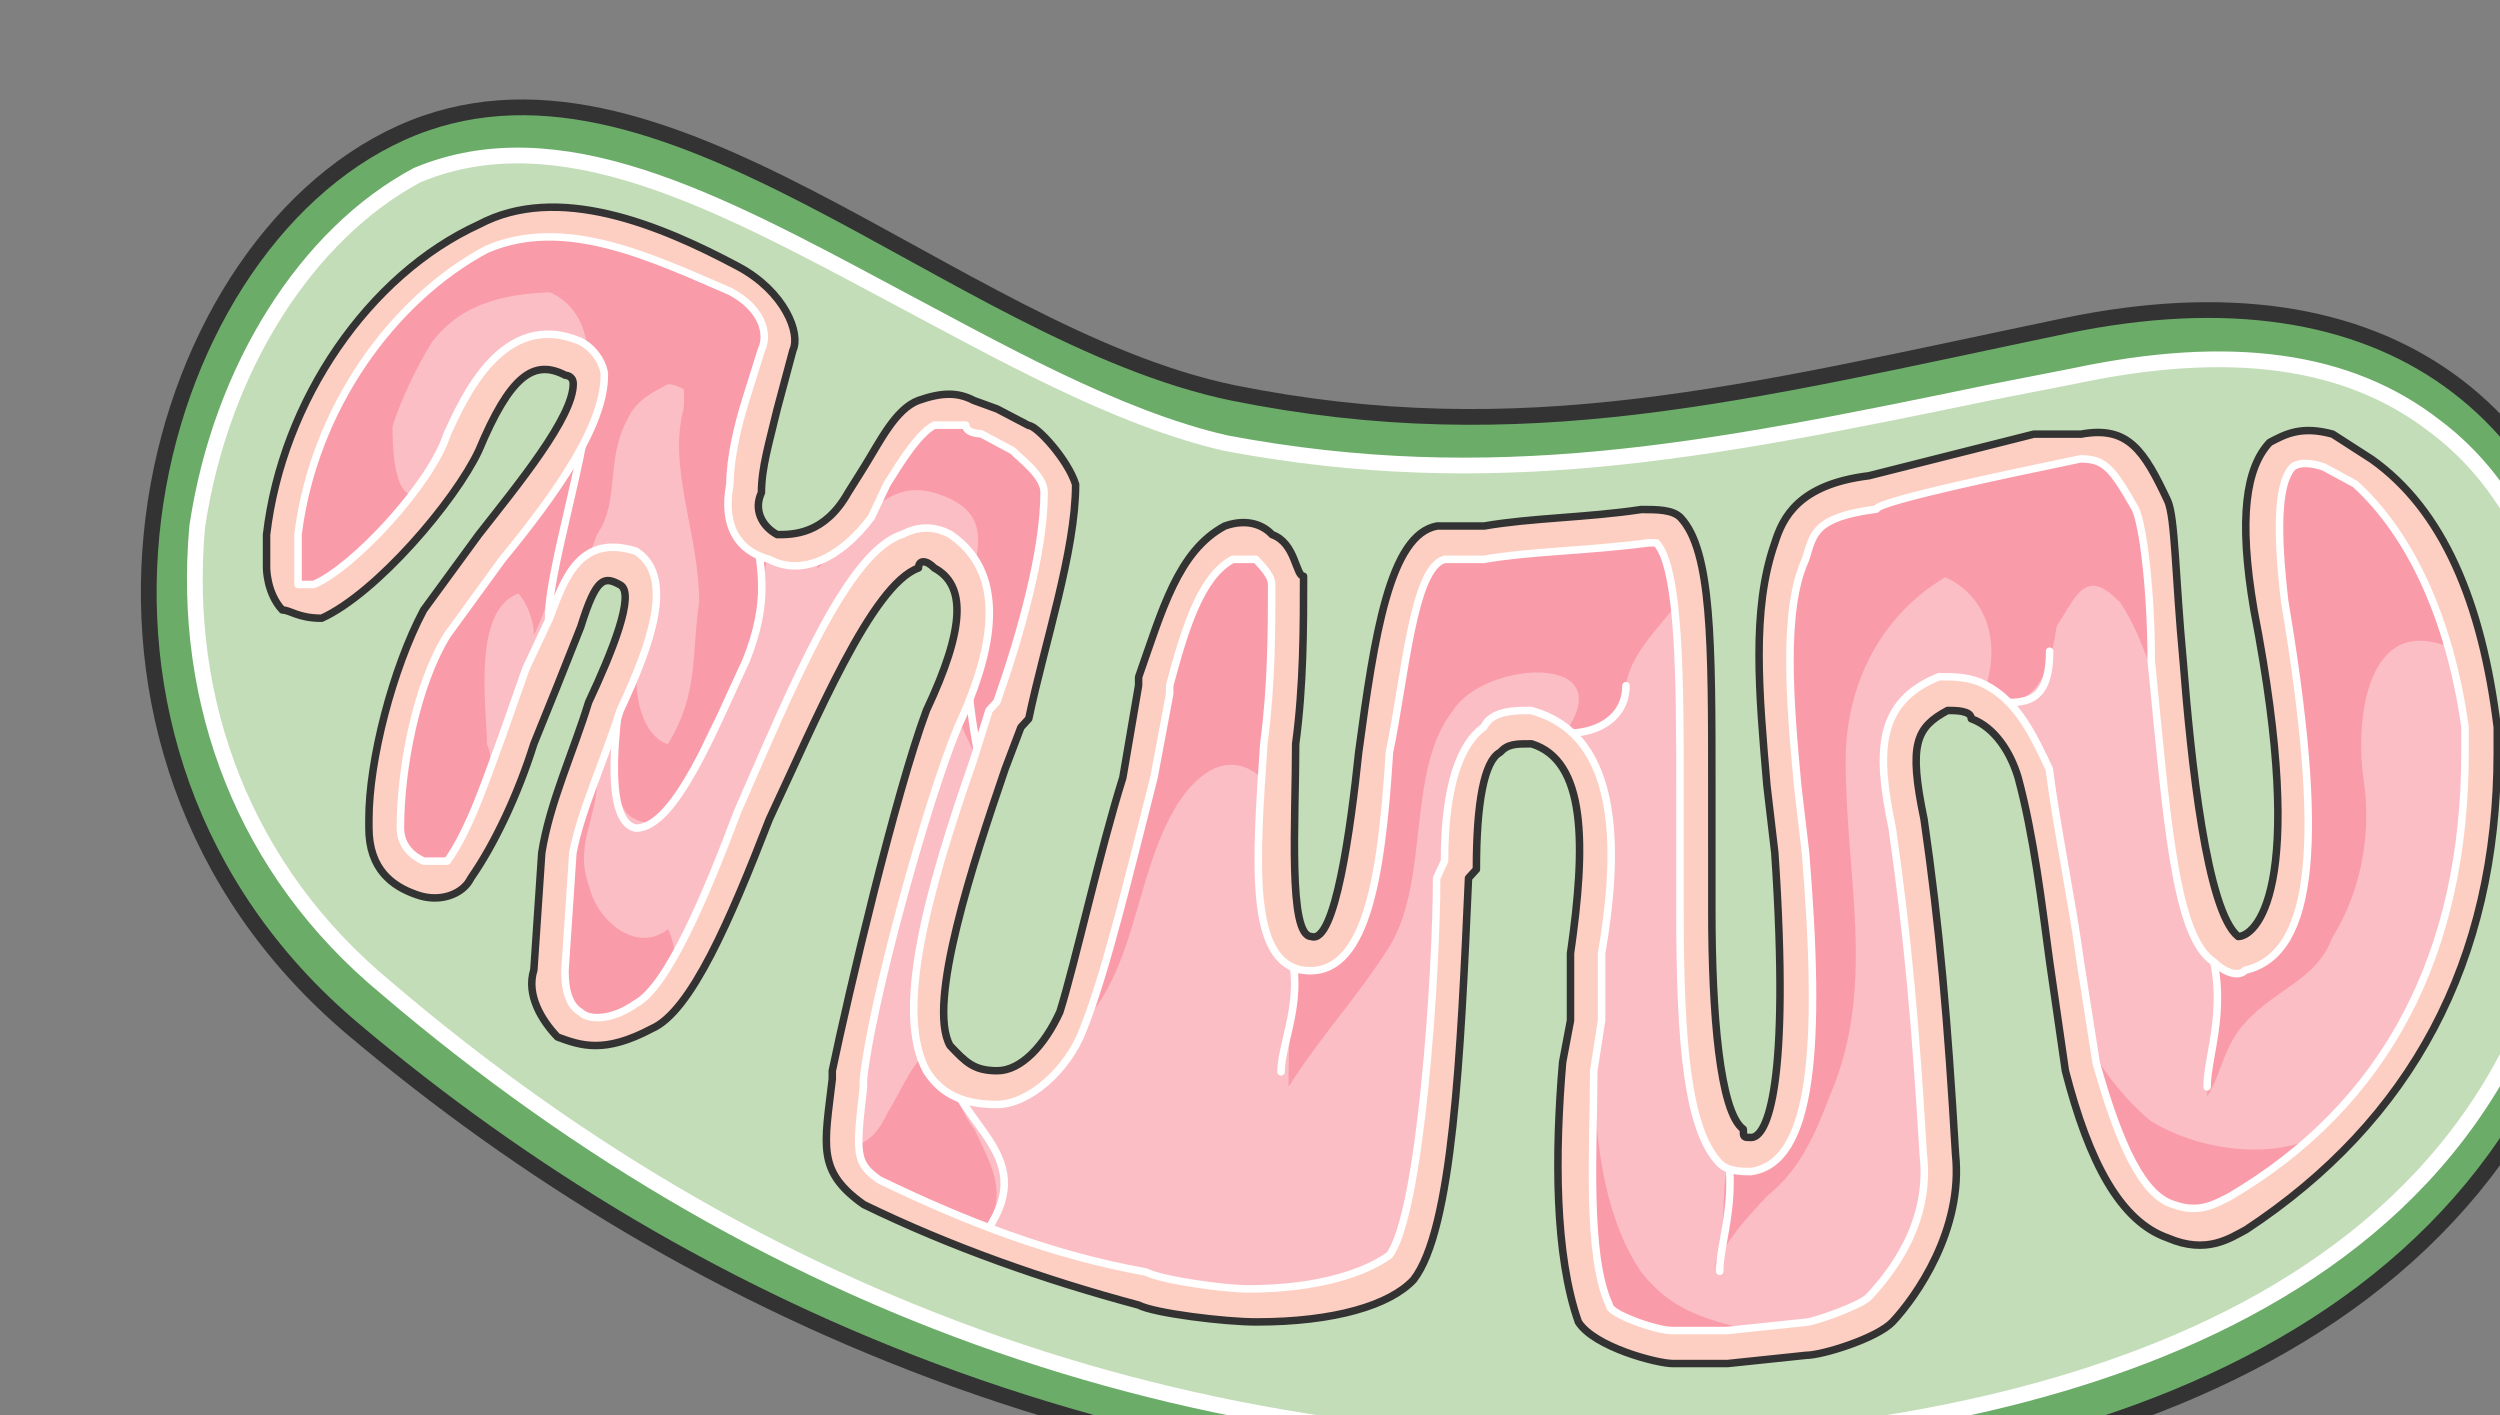 <svg xmlns="http://www.w3.org/2000/svg" version="1.0" viewBox="0 0 266.57 150.879"><rect x="0" y="0" width="266.57" height="150.879" fill="#808080" stroke="none"/><defs><clipPath clipPathUnits="userSpaceOnUse" id="a"><path d="M14.311 9.834H280.55v150.949H14.311z"/></clipPath></defs><path clip-path="url(#a)" d="M278.831 75.794c-3.358-32.14-24.305-48.25-58.644-41.095-34.3 7.156-57.765 13.392-88.747 7.156C101.3 35.618 70.317 1.639 42.694 14.15c-27.623 12.513-41.055 65.2-5.037 95.582 36.018 30.382 85.428 52.689 149.07 49.13 48.53-3.557 94.583-25.024 92.104-83.069z" fill="#6cac69" fill-rule="evenodd" fill-opacity="1" stroke="none"/><path d="M41.095 105.256c-15.07-12.472-21.787-30.341-20.108-49.13 2.519-16.95 11.753-31.261 23.466-37.497 15.07-6.276 31.82 2.678 50.21 12.512 11.753 6.236 24.305 13.392 36.018 16.07 28.463 5.357 51.089.88 81.23-5.356l9.195-1.8c16.75-3.557 29.302-1.798 38.497 5.357 8.395 6.277 13.432 16.99 14.271 31.262 0 .919.8 1.798.8 3.597 0 58.045-55.247 70.558-88.747 73.236-54.407 3.558-102.977-12.512-144.832-48.25z" fill="#c2ddb7" fill-rule="evenodd" fill-opacity="1" stroke="none"/><path d="M264.68 77.633c-1.64-12.512-5.837-21.467-12.553-27.703-1.679-.92-2.518-.92-4.197-1.8-7.516-2.678-7.516 8.036-5.837 16.99 1.68 8.915 5.837 34.82-2.518 36.618-8.395 2.679-7.556-41.095-10.074-48.25-2.519-4.478-3.358-6.237-7.516-5.357h-4.197l-9.234 1.799c-2.519.88-5.837 1.759-9.195 2.678-6.716.88-7.555 3.558-8.395 6.236-2.518 8.035-.84 20.548 0 32.18.84 16.95.84 31.262-4.197 32.141-4.997.92-5.837-8.914-5.837-25.904-.84-16.95 2.519-41.975-5.037-41.095-5.876.88-11.713.88-17.589 1.799h-4.197c-9.195 1.799-5.877 45.572-14.232 43.773-7.555-.88-1.679-26.823-2.518-39.296-.84-1.799-1.68-5.397-5.877-4.477-4.997 1.799-6.676 8.035-8.355 16.07-2.518 8.955-5.876 26.824-9.234 34.859-3.358 7.156-10.034 9.834-13.392 3.558-4.197-5.357 3.358-25.904 6.716-35.738 2.479-7.156 5.836-17.87 5.836-24.106 0-2.678-3.357-5.357-4.197-6.276-.84 0-2.478-.88-3.318-.88-.84-.879-1.679-.879-1.679-.879-1.679-.92-3.358-.92-5.037 0-3.358.88-5.037 5.357-7.555 8.915-4.997 8.035-12.553 5.356-11.713-1.8 0-4.437 2.518-9.793 3.358-14.27.84-1.8-.84-5.357-5.037-7.156-9.235-5.357-18.429-8.955-26.824-4.478-10.034 4.478-19.268 16.99-20.947 31.261v3.598c0 .88 0 4.478 3.358 3.558 5.037-1.759 13.432-11.593 15.91-16.95 2.519-6.276 5.877-11.633 11.753-8.954 6.716 4.477-9.234 19.668-14.231 28.582-4.198 6.277-5.877 15.191-5.877 21.467 0 5.357 5.877 7.156 7.556 4.438 4.157-5.357 6.676-14.272 9.194-20.548 4.197-8.035 4.197-13.392 9.234-11.593 4.997 2.679-5.876 18.749-7.555 30.382-.84 5.357-.84 9.834-.84 12.512-.839 3.558 2.519 8.915 10.874 5.357 7.555-5.357 20.108-55.406 31.021-50.05 5.037 2.679 3.358 9.834 0 17.87-3.358 8.035-9.234 29.502-10.074 37.537-.84 8.035-1.679 9.834 2.519 13.392 9.234 4.477 19.268 7.155 28.502 9.834 2.519.88 9.195 1.799 11.713 1.799 5.877 0 13.432-.92 15.91-4.478 5.038-5.356 5.877-31.26 6.717-42.014 0-11.593 2.518-16.07 7.555-15.151 10.034 2.678 5.836 19.628 5.836 31.261-.839 8.035-2.518 24.105.84 31.261.84 1.799 6.716 3.558 8.395 3.558h5.876c2.479 0 4.997 0 8.355-.88 1.68 0 6.716-1.798 7.556-2.678 4.197-4.477 7.515-9.834 6.676-16.99-.84-14.271-1.64-24.105-3.318-34.819-1.68-8.954-1.68-11.632 3.318-14.31 3.358-.88 8.395 2.678 10.074 8.954 2.518 9.794 3.357 24.985 5.036 30.381 1.68 7.116 4.997 15.191 10.034 16.95 3.358.92 5.877 0 6.716-.88 15.071-8.954 25.945-24.145 25.945-49.13v-2.678z" fill="#fcbec5" fill-rule="evenodd" fill-opacity="1" stroke="none"/><path d="M77.913 30.262c-9.235-5.357-18.469-8.955-26.824-4.478-10.074 4.478-19.308 16.99-20.987 31.261v3.558c0 .92 0 4.478 3.358 3.598 4.197-1.799 10.074-8.035 13.432-13.392l-1.68 1.76c-3.357 1.798-3.357-5.358-3.357-7.117.84-2.678 2.518-6.276 4.197-8.954 3.358-4.437 8.395-5.357 14.231-5.357 6.716.92 13.432 4.477 12.593 12.513-1.68 6.236 1.679 13.391 1.679 20.547-.84 5.357 0 9.794-3.358 15.15-2.519-.879-3.358-4.436-3.358-7.115-2.519 2.679-2.519 3.558-2.519 7.116 0 1.799 0 7.156 2.519 8.035 3.358 1.799 5.876-5.357 6.716-7.116 1.679-4.477 4.197-7.155 5.876-11.633.84-3.557.84-7.115 1.68-10.713-1.68-.88-3.359-2.678-2.52-6.236 0-4.478 2.52-9.834 3.319-14.272.84-1.799-.8-5.356-4.997-7.155zM46.892 66.879c-4.198 6.237-5.877 15.151-5.877 21.427 0 5.357 5.877 7.116 7.556 4.438 1.679-1.76 2.518-4.438 4.197-7.116-.84-1.799 0-4.477-.84-6.276 0-3.558-1.678-14.271 3.358-16.07.8.92 1.64 2.678 1.64 4.477 1.678-3.558 3.357-8.915 3.357-12.512.84-2.679.84-6.237.84-8.915-3.358 7.156-11.713 15.19-14.231 20.547z" fill="#fa9baa" fill-rule="evenodd" fill-opacity="1" stroke="none"/><path d="M71.237 99.06c-3.358 2.678-7.556-.88-8.395-4.477-1.68-4.478.84-7.156.84-11.633l-3.359 4.477c0 1.799-.84 2.678-.84 3.598-.839 5.357-.839 9.834-.839 12.512-.879 3.558 2.519 8.915 10.914 5.357.84-.88 1.679-1.799 2.518-3.558 0-2.718 0-4.477-.84-6.276zM99.7 52.568c5.876 1.8 5.037 5.397 3.358 10.754.839 2.678 0 7.155-1.68 11.633l2.519 5.396c0 1.76.84 2.679.84 4.438l2.518-8.036c2.518-7.155 5.836-17.909 5.836-24.185 0-2.678-3.318-5.357-4.157-6.236-.84 0-2.518-.92-3.358-.92-.84-.879-1.679-.879-1.679-.879-1.679-.92-3.358-.92-5.037 0-3.358.88-5.037 5.357-7.555 8.955-.84 1.798-2.519 3.557-3.358 4.477l-.84 2.678c4.198-3.598 6.716-9.834 12.593-8.075zM105.576 130.281c1.679-3.598 0-6.276-1.679-9.874-.84-.92-2.518-4.477-3.358-7.196v-.88c-.84 0-.84 0-.84-.919-2.518 1.8-3.357 4.518-5.036 7.196-1.68 3.598-3.358 3.598-5.077 3.598 0 1.799.88 3.558 3.398 5.357 4.197 1.799 8.395 3.598 11.753 4.477.839 0 .839-.88.839-1.759zM136.557 85.588c0-8.035.84-16.99.84-23.226-.84-1.799-1.68-5.397-5.877-4.477-5.037 1.799-6.716 8.035-8.395 16.07-2.518 8.955-5.037 25.944-8.395 33.98l-.839 2.678c7.555-6.236 6.716-16.95 11.753-25.025 4.197-6.236 8.395-4.477 10.913 0zM175.853 56.086c-5.836.92-11.712.92-17.549 1.799h-4.157c-9.195 1.799-5.877 45.532-14.232 43.733h-.84v.92c-1.678 2.678-1.678 9.794-1.678 13.352 3.358-5.357 7.555-9.794 10.873-15.151 4.198-7.156 1.68-18.749 6.676-24.985 3.358-5.357 18.389-6.276 11.713 2.678 4.197-.919 5.836-1.798 6.676-5.356.84-4.478 5.037-7.156 6.676-10.714-.8-4.477-1.64-6.276-4.158-6.276zM230.22 73.955c0-.92.8-1.799.8-2.678 0-8.035-.8-15.191-1.639-17.87-2.518-4.477-3.358-6.276-7.515-5.356h-4.198l-9.194 1.759c-2.479.92-5.837 1.799-9.195 2.718-6.676.88-7.515 3.558-8.355 6.236-2.478 8.036-.8 20.548 0 32.14.84 16.99.84 31.262-4.157 32.181-.84 0-1.68 0-2.519-.919v1.799c-.84 3.558 0 8.035-1.679 11.593 1.68-3.558 3.358-5.357 5.877-8.035 3.318-2.679 4.997-6.237 6.676-10.714 4.997-11.593 1.679-23.226 1.679-35.698 0-11.633 7.515-20.548 18.349-22.347 9.194-.88 12.552 7.156 15.07 15.191zM252.007 49.93c-1.639-.88-2.478-.88-4.157-1.76-7.476-2.718-7.476 8.036-5.837 16.95 1.68 8.955 5.837 34.86-2.478 36.658-1.68.88-2.519 0-3.358-1.799v2.679c.84 4.477-.84 9.834-.84 14.271 1.68-2.678 1.68-5.357 4.198-8.035 3.318-3.558 7.475-4.437 9.154-8.915 3.318-5.356 4.158-11.633 3.318-16.99-.8-5.356 0-16.949 8.355-14.27.84 0 2.479.879 2.479 1.758-1.64-8.914-4.997-16.07-10.834-20.547zM58.604 31.141c5.877 2.679 4.198 10.714 2.519 15.19-1.679 5.358-3.358 14.272-2.519 19.589 1.68-.88 4.198-6.236 5.037-8.915 2.519-3.557.84-7.995 3.358-12.472.84-1.799 2.519-2.678 4.198-3.558 1.679 0 2.518 1.76 3.358 0 3.358-2.678-5.877-9.834-8.395-9.834z" fill="#fa9baa" fill-rule="evenodd" fill-opacity="1" stroke="none"/><path d="M202.717 60.603c8.355 0 11.673 7.196 8.355 14.352 4.158 0 5.797 0 7.476-4.478 1.679-6.276 2.478-17.989-5.837-16.19z" fill="#fa9baa" fill-rule="evenodd" fill-opacity="1" stroke="none"/><path d="M218.508 67.759c2.478-2.678 3.318-8.075 7.475-3.558-.8-1.799-.8-4.517-2.478-6.316-1.68-1.799-6.676-.88-9.195-.88zM221.826 105.256c-1.68 4.477 4.197 11.633 7.555 14.312 5.876 3.557 15.11 4.437 20.108 0-1.64 4.437-10.034 9.794-14.232 10.713-5.037 1.759-6.716-3.598-9.234-7.156-.84-2.678-4.197-6.236-3.358-8.914zM169.937 112.452c0 8.035.84 16.95 5.037 23.146 4.157 5.357 9.194 5.357 15.03 7.155-3.317 2.639-12.512 1.76-15.87.88-7.555-2.678-7.555-14.231-5.876-21.387z" fill="#fa9baa" fill-rule="evenodd" fill-opacity="1" stroke="none"/><path d="M235.337 99.9c2.479 7.115 0 12.472 0 15.99M183.369 119.568c2.478 7.115 0 12.472 0 15.99M136.597 98.94c3.278 6.356 0 11.753 0 15.35M103.897 64.081c-1.839 5.397 0 14.391.88 18.869M100.38 112.452c1.718 8.035 11.032 10.713 4.277 19.588M62.802 41.775c0 7.195-6.716 25.984-3.358 25.984M67.799 64.161c-1.68 8.955-4.198 23.266 0 24.145 4.197 0 8.395-10.713 11.753-17.869 2.518-6.276 1.679-9.874.84-14.351M211.832 74.875c3.358 0 6.716.88 6.716-5.437M163.221 77.513c5.077 1.759 10.154 0 10.154-4.397" fill="none" stroke="#fff" stroke-width=".8px" stroke-linecap="round" stroke-linejoin="round" stroke-miterlimit="4" stroke-dasharray="none" stroke-opacity="1"/><path clip-path="url(#a)" d="M278.871 75.834c-3.358-32.14-24.305-48.25-58.644-41.095-34.3 7.156-57.765 13.392-88.747 7.156C101.34 35.658 70.357 1.679 42.734 14.19c-27.623 12.513-41.055 65.2-5.037 95.582 36.018 30.382 85.428 52.689 149.07 49.13 48.53-3.557 94.582-25.024 92.104-83.069" fill="none" stroke="#333" stroke-width="1.679px" stroke-linecap="round" stroke-linejoin="round" stroke-miterlimit="4" stroke-dasharray="none" stroke-opacity="1"/><path d="M41.135 105.296c-15.07-12.472-21.787-30.341-20.108-49.13 2.519-16.95 11.753-31.261 23.466-37.497 15.07-6.277 31.82 2.678 50.21 12.512 11.752 6.236 24.305 13.392 36.018 16.07 28.463 5.357 51.089.88 81.23-5.356l9.195-1.8c16.75-3.557 29.302-1.798 38.497 5.357 8.395 6.277 13.432 16.99 14.271 31.262 0 .919.8 1.798.8 3.597 0 58.045-55.247 70.558-88.747 73.236-54.407 3.558-102.977-12.512-144.832-48.25" fill="none" stroke="#fff" stroke-width="1.679px" stroke-linecap="round" stroke-linejoin="round" stroke-miterlimit="4" stroke-dasharray="none" stroke-opacity="1"/><path d="M51.05 23.945c-11.714 5.357-20.948 18.75-22.627 33.06v3.558s0 2.679 1.679 4.478c.84 0 1.679.879 4.197.879 5.877-2.678 14.232-12.512 16.75-17.87 3.358-8.034 5.877-9.793 9.234-8.034 0 0 .84 0 .84.92 0 3.557-5.876 10.713-10.074 16.07l-5.876 8.035c-3.318 6.236-5.837 16.07-5.837 22.306v.92c0 4.437 2.519 6.236 5.037 7.115 2.479.92 4.997 0 5.837-1.759 2.518-3.598 5.037-8.954 6.715-14.311l2.519-6.236 2.478-6.237c1.68-5.396 2.519-5.396 4.198-4.477 1.679.88-.84 7.156-3.358 12.513-1.639 5.356-4.158 10.713-4.997 16.07l-.84 12.472c-.839 2.679.84 5.397 2.519 7.156 2.478.92 4.997 1.799 10.034-.88 4.197-1.798 8.395-11.632 12.552-22.346 5.037-10.713 10.914-24.985 15.91-26.784 0-.88.84-.88 1.68 0 3.358 1.8 3.358 6.276-.84 15.191-3.318 8.915-8.355 30.342-10.034 38.417v.88c-.84 7.155-1.679 9.833 3.358 13.391 9.195 4.477 19.269 8.035 29.302 10.714 1.68.88 9.195 1.799 12.553 1.799 8.395 0 14.231-1.8 16.75-4.478 4.197-5.356 5.037-24.105 5.876-42.854l.84-.92c0-7.115.84-11.592 2.518-12.472.84-.92 1.679-.92 3.358-.92 5.836 1.8 5.836 10.714 4.158 22.347v7.156l-.84 4.437c-.84 9.834-.84 20.548 1.679 27.704 1.679 2.678 8.395 4.437 10.074 4.437h5.836l8.395-.88c1.68 0 7.516-1.798 9.195-3.557 2.518-2.679 7.555-9.834 6.716-17.87-.84-14.27-1.68-24.105-3.358-35.738-1.68-8.035-.84-9.794 2.518-11.593.84 0 2.519 0 2.519.88 2.518.919 4.197 3.597 4.997 6.276 1.679 6.236 2.518 13.392 3.358 19.628l1.679 11.633c2.518 9.794 5.876 16.07 10.913 17.829 4.157 1.799 6.676 0 8.355-.88 17.59-11.592 26.784-28.582 26.784-50.889v-2.678c-1.64-13.432-5.837-23.226-13.392-28.583l-4.158-2.678c-3.358-.92-5.037 0-6.716.88-2.518 2.678-3.358 8.035-1.679 17.869 5.877 30.341 0 34.818-1.679 34.818-3.358-2.678-5.037-18.748-5.876-29.462-.84-8.954-.84-15.19-1.64-16.99-2.518-5.356-4.197-8.034-9.233-7.115h-5.037l-17.59 4.437c-7.515.92-9.194 4.478-10.034 7.156-2.518 7.156-1.679 16.07-.84 25.904l.84 7.156c1.68 24.985-.84 30.341-2.518 30.341-.84 0-.84 0-.84-.879-2.518-1.799-3.358-12.512-3.358-23.226V83.79c0-15.19 0-25.025-3.318-28.582-.84-.88-2.518-.88-4.197-.88-5.877.88-11.713.88-16.75 1.759h-5.037c-5.037.92-6.676 11.633-8.355 24.145-.84 8.036-2.518 20.508-5.037 19.628-2.518 0-1.679-12.512-1.679-20.547.84-6.236.84-12.473.84-17.87-.84 0-.84-3.557-3.358-4.437-.84-.919-2.519-1.798-5.037-.919-4.997 2.678-6.676 8.955-9.195 16.11v.88l-1.679 9.834c-2.518 8.035-5.037 19.628-6.715 24.985-1.64 3.597-4.158 6.276-6.676 6.276-2.519 0-3.358-.92-5.037-2.679-2.519-4.477 2.518-19.668 5.876-29.502l1.679-4.437.84-.92c1.678-8.035 4.996-17.869 4.996-24.984-.839-2.679-4.157-6.276-4.996-6.276l-3.358-1.76-2.519-.919c-1.679-.88-3.358-.88-5.876 0-2.479.92-4.158 4.477-5.837 7.156l-1.679 2.678c-2.518 4.477-5.876 4.477-7.555 4.477-1.68-.919-2.519-2.678-1.68-4.477 0-2.678.84-5.357 1.68-8.914l1.679-6.277c.84-1.759-.84-6.236-5.837-8.914-8.395-4.478-19.268-8.955-27.663-4.478zM31.78 62.362V57.005c1.68-13.391 10.075-25.024 20.109-30.381 8.394-3.558 17.589.92 25.984 4.477 3.318 1.8 4.157 4.477 3.318 6.236l-1.68 5.357c-.799 2.679-1.638 6.276-1.638 8.955-.84 4.437.84 7.115 4.157 8.035 3.358 1.759 7.556 0 10.914-4.477l1.679-3.558c1.639-2.679 3.318-5.357 4.997-6.276h3.358c0 .919 1.679.919 1.679.919l3.358 1.759c.839.92 3.358 2.678 3.358 4.477 0 6.236-2.519 15.191-5.037 22.347l-.84.88-1.679 5.356c-5.037 14.271-8.355 26.784-5.037 33.06 1.68 2.678 4.198 3.558 7.556 3.558 3.358 0 7.515-3.558 9.194-8.035 2.518-6.277 5.037-16.99 7.555-26.784l1.68-8.955v-.88c1.678-6.236 3.357-11.632 6.675-13.391h2.519c.84.88 1.679 1.759 1.679 2.678 0 4.477 0 10.714-.84 16.95-.84 12.512-1.679 23.226 4.198 24.105 6.716.92 8.355-9.794 9.194-23.186 1.68-8.035 2.519-19.668 5.877-20.547h4.197c5.037-.92 10.873-.92 17.59-1.8h.839c2.518 2.68 2.518 15.192 2.518 25.905v13.392c0 14.311.84 23.226 4.158 26.784.84.92 2.518.92 3.358.92 6.716-.92 7.555-13.393 5.876-33.94l-.84-7.156c-.839-8.914-1.678-18.748.84-24.105.84-2.679.84-4.477 7.516-5.357 0-.92 17.59-4.477 17.59-4.477l4.197-.88c2.518 0 3.357.88 5.876 5.357.84 1.759 1.679 8.915 1.679 16.07 1.679 16.95 2.478 29.462 6.676 32.14.84.88 2.518 1.8 3.358.88 7.555-1.759 8.395-14.271 4.197-39.296-.84-7.116-.84-12.472.84-14.271 0 0 .84-.88 3.358 0l3.318 1.799c5.876 5.356 10.074 14.271 11.753 25.904v2.678c0 21.427-8.395 37.498-25.145 47.332-1.68.88-3.358 1.759-5.877.88-3.318-.88-5.836-6.237-8.355-15.192l-1.678-10.713c-.84-6.236-2.519-14.271-3.358-20.548-1.68-3.558-3.358-7.115-6.676-8.914-1.68-.88-3.358-.88-5.037-.88-6.716 2.679-6.716 8.035-5.037 16.07 1.679 11.593 2.518 21.428 3.358 34.82.84 7.155-3.358 12.512-5.877 15.19-.84.88-5.836 2.679-6.676 2.679l-8.395.879h-5.836c-1.68 0-6.716-1.799-6.716-2.678-2.519-5.357-1.679-16.95-1.679-24.985l.84-5.357v-7.156c1.678-9.834 2.518-23.226-7.516-25.904-1.679 0-4.197 0-5.037 1.799-2.518 1.759-4.197 6.236-4.197 14.271l-.84 1.8c0 9.793-1.679 35.698-5.037 40.175-2.478 1.799-7.515 3.558-15.07 3.558-2.52 0-9.195-.88-10.874-1.76-10.034-1.798-19.268-5.356-28.463-9.833-2.518-1.8-2.518-2.679-1.679-9.834v-.88c.84-8.035 6.676-29.462 10.034-37.497 3.358-7.156 5.877-16.11-.84-20.548-1.678-.919-3.357-.919-5.036 0-5.837 1.76-11.713 16.07-17.55 29.463-3.358 8.914-7.555 18.748-10.913 20.547-2.519 1.799-5.037 1.799-5.877.88-1.639-.88-1.639-3.558-1.639-4.478l.84-12.472c.8-4.477 3.318-9.834 4.997-15.19 3.358-7.157 5.876-14.312 1.679-16.99-5.877-1.76-7.516 2.678-9.195 7.155l-2.518 5.357-2.518 7.155c-1.68 4.478-3.358 9.835-5.877 13.392h-2.518s-2.479-.88-2.479-3.557c0-6.277 1.68-15.191 4.997-20.548l5.877-8.035c5.876-7.156 10.873-14.311 10.873-19.668 0-.88-.84-2.679-2.519-3.558-8.354-3.558-12.552 6.236-14.23 9.834-1.68 5.357-10.035 14.271-14.232 16.07h-1.68z" fill="#fdcfc2" fill-rule="evenodd" fill-opacity="1" stroke="none"/><path d="M51.05 23.945c-11.714 5.357-20.948 18.75-22.627 33.06v3.558s0 2.679 1.679 4.478c.84 0 1.679.879 4.197.879 5.877-2.678 14.232-12.512 16.75-17.87 3.358-8.034 5.877-9.793 9.234-8.034 0 0 .84 0 .84.92 0 0 0 0 0 0 0 3.557-5.876 10.713-10.074 16.07l-5.876 8.035c-3.318 6.236-5.837 16.07-5.837 22.306v.92c0 4.437 2.519 6.236 5.037 7.115 2.479.92 4.997 0 5.837-1.759 2.518-3.598 5.037-8.954 6.715-14.311l2.519-6.236 2.478-6.237c1.68-5.396 2.519-5.396 4.198-4.477 1.679.88-.84 7.156-3.358 12.513-1.639 5.356-4.158 10.713-4.997 16.07l-.84 12.472c-.839 2.679.84 5.397 2.519 7.156 2.478.92 4.997 1.799 10.034-.88 4.197-1.798 8.395-11.632 12.552-22.346 5.037-10.713 10.914-24.985 15.91-26.784 0-.88.84-.88 1.68 0 3.358 1.8 3.358 6.276-.84 15.191-3.318 8.915-8.355 30.342-10.034 38.417v.88c-.84 7.155-1.679 9.833 3.358 13.391 9.195 4.477 19.269 8.035 29.302 10.714 1.68.88 9.195 1.799 12.553 1.799 8.395 0 14.231-1.8 16.75-4.478 4.197-5.356 5.037-24.105 5.876-42.854l.84-.92c0-7.115.84-11.592 2.518-12.472.84-.92 1.679-.92 3.358-.92 5.836 1.8 5.836 10.714 4.158 22.347v7.156l-.84 4.437c-.84 9.834-.84 20.548 1.679 27.704 1.679 2.678 8.395 4.437 10.074 4.437h5.836l8.395-.88c1.68 0 7.516-1.798 9.195-3.557 2.518-2.679 7.555-9.834 6.716-17.87-.84-14.27-1.68-24.105-3.358-35.738-1.68-8.035-.84-9.794 2.518-11.593.84 0 2.519 0 2.519.88 2.518.919 4.197 3.597 4.997 6.276 1.679 6.236 2.518 13.392 3.358 19.628l1.679 11.633c2.518 9.794 5.876 16.07 10.913 17.829 4.157 1.799 6.676 0 8.355-.88 17.59-11.592 26.784-28.582 26.784-50.889v-2.678s0 0 0 0c-1.64-13.432-5.837-23.226-13.392-28.583l-4.158-2.678c-3.358-.92-5.037 0-6.716.88-2.518 2.678-3.358 8.035-1.679 17.869 5.877 30.341 0 34.818-1.679 34.818 0 0 0 0 0 0-3.358-2.678-5.037-18.748-5.876-29.462-.84-8.954-.84-15.19-1.64-16.99-2.518-5.356-4.197-8.034-9.233-7.115h-5.037l-17.59 4.437c-7.515.92-9.194 4.478-10.034 7.156-2.518 7.156-1.679 16.07-.84 25.904l.84 7.156c1.68 24.985-.84 30.341-2.518 30.341-.84 0-.84 0-.84-.879-2.518-1.799-3.358-12.512-3.358-23.226V83.79c0-15.19 0-25.025-3.318-28.582-.84-.88-2.518-.88-4.197-.88-5.877.88-11.713.88-16.75 1.759h-5.037c-5.037.92-6.676 11.633-8.355 24.145-.84 8.036-2.518 20.508-5.037 19.628-2.518 0-1.679-12.512-1.679-20.547.84-6.236.84-12.473.84-17.87-.84 0-.84-3.557-3.358-4.437-.84-.919-2.519-1.798-5.037-.919-4.997 2.678-6.676 8.955-9.195 16.11v.88l-1.679 9.834c-2.518 8.035-5.037 19.628-6.715 24.985-1.64 3.597-4.158 6.276-6.676 6.276-2.519 0-3.358-.92-5.037-2.679-2.519-4.477 2.518-19.668 5.876-29.502l1.679-4.437.84-.92c1.678-8.035 4.996-17.869 4.996-24.984-.839-2.679-4.157-6.276-4.996-6.276l-3.358-1.76-2.519-.919c-1.679-.88-3.358-.88-5.876 0-2.479.92-4.158 4.477-5.837 7.156l-1.679 2.678c-2.518 4.477-5.876 4.477-7.555 4.477-1.68-.919-2.519-2.678-1.68-4.477 0-2.678.84-5.357 1.68-8.914l1.679-6.277c.84-1.759-.84-6.236-5.837-8.914-8.395-4.478-19.268-8.955-27.663-4.478" fill="none" stroke="#333" stroke-width=".8px" stroke-linecap="round" stroke-linejoin="round" stroke-miterlimit="4" stroke-dasharray="none" stroke-opacity="1"/><path d="M31.78 62.322V56.965c1.68-13.391 10.075-25.024 20.109-30.381 8.354-3.598 17.589.88 25.944 4.477 3.358 1.76 4.197 4.477 3.358 6.236l-1.68 5.357c-.839 2.679-1.678 6.276-1.678 8.955-.84 4.477.84 7.155 4.197 8.035 3.358 1.799 7.516 0 10.874-4.477l1.679-3.558c1.679-2.679 3.358-5.357 5.037-6.276h3.358c0 .919 1.639.919 1.639.919l3.358 1.799c.84.88 3.358 2.678 3.358 4.437 0 6.276-2.519 15.231-5.037 22.347l-.84.92-1.679 5.356c-4.997 14.311-8.355 26.824-4.997 33.06 1.68 2.678 4.198 3.598 7.516 3.598 3.358 0 7.555-3.598 9.234-8.075 2.478-6.237 4.997-16.95 7.515-26.784l1.68-8.955v-.88c1.678-6.275 3.357-11.632 6.715-13.431h2.479c.84.92 1.679 1.799 1.679 2.678 0 4.478 0 10.754-.84 16.99-.84 12.512-1.679 23.266 4.198 24.145 6.716.88 8.355-9.834 9.194-23.226 1.68-8.075 2.519-19.668 5.877-20.587h4.197c4.997-.88 10.874-.88 17.55-1.76h.839c2.518 2.68 2.518 15.192 2.518 25.905v13.392c0 14.311.84 23.266 4.198 26.824.84.92 2.518.92 3.358.92 6.676-.92 7.515-13.433 5.836-33.98l-.84-7.156c-.839-8.954-1.638-18.788.84-24.145.84-2.679.84-4.477 7.556-5.357 0-.88 17.59-4.477 17.59-4.477l4.157-.88c2.518 0 3.358.88 5.876 5.357.84 1.799 1.679 8.955 1.679 16.11 1.679 16.95 2.518 29.502 6.676 32.18.84.88 2.518 1.76 3.358.88 7.555-1.799 8.395-14.311 4.197-39.336-.84-7.156-.84-12.512.84-14.311 0 0 .84-.88 3.358 0l3.318 1.799c5.876 5.356 10.074 14.311 11.713 25.904v2.718c0 21.427-8.355 37.538-25.105 47.372-1.68.88-3.358 1.759-5.837.88-3.358-.88-5.876-6.237-8.394-15.192l-1.68-10.713c-.839-6.276-2.518-14.311-3.317-20.588-1.68-3.558-3.358-7.155-6.716-8.914-1.68-.92-3.358-.92-5.037-.92-6.676 2.679-6.676 8.075-4.997 16.11 1.679 11.633 2.518 21.428 3.318 34.86.84 7.155-3.318 12.512-5.837 15.19-.84.88-5.876 2.679-6.716 2.679l-8.355.879h-5.876c-1.679 0-6.676-1.759-6.676-2.678-2.518-5.357-1.679-16.95-1.679-25.025l.84-5.357v-7.156c1.678-9.834 2.518-23.226-7.556-25.904-1.679 0-4.157 0-4.997 1.759-2.518 1.799-4.197 6.276-4.197 14.311l-.84 1.8c0 9.833-1.679 35.738-5.037 40.215-2.478 1.799-7.515 3.598-15.07 3.598-2.48 0-9.195-.92-10.874-1.8-10.034-1.798-19.228-5.356-28.463-9.833-2.518-1.8-2.518-2.679-1.679-9.834v-.88c.84-8.075 6.716-29.502 10.074-37.577 3.318-7.116 5.837-16.07-.84-20.548-1.678-.879-3.357-.879-5.036 0-5.877 1.8-11.713 16.11-17.59 29.503-3.358 8.954-7.515 18.788-10.873 20.547-2.519 1.799-5.037 1.799-5.877.92-1.679-.92-1.679-3.598-1.679-4.478l.84-12.512c.84-4.477 3.358-9.834 5.037-15.19 3.358-7.157 5.876-14.312 1.679-16.99-5.877-1.8-7.556 2.678-9.195 7.155l-2.518 5.357-2.518 7.155c-1.68 4.478-3.358 9.835-5.877 13.392h-2.478s-2.519-.88-2.519-3.557c0-6.277 1.68-15.191 4.997-20.548l5.877-8.075c5.876-7.156 10.873-14.311 10.873-19.668 0-.88-.84-2.679-2.519-3.558 0 0 0 0 0 0-8.354-3.598-12.552 6.236-14.23 9.834-1.68 5.357-10.035 14.311-14.232 16.07h-1.68" fill="none" stroke="#fff" stroke-width=".8px" stroke-linecap="round" stroke-linejoin="round" stroke-miterlimit="4" stroke-dasharray="none" stroke-opacity="1"/></svg>